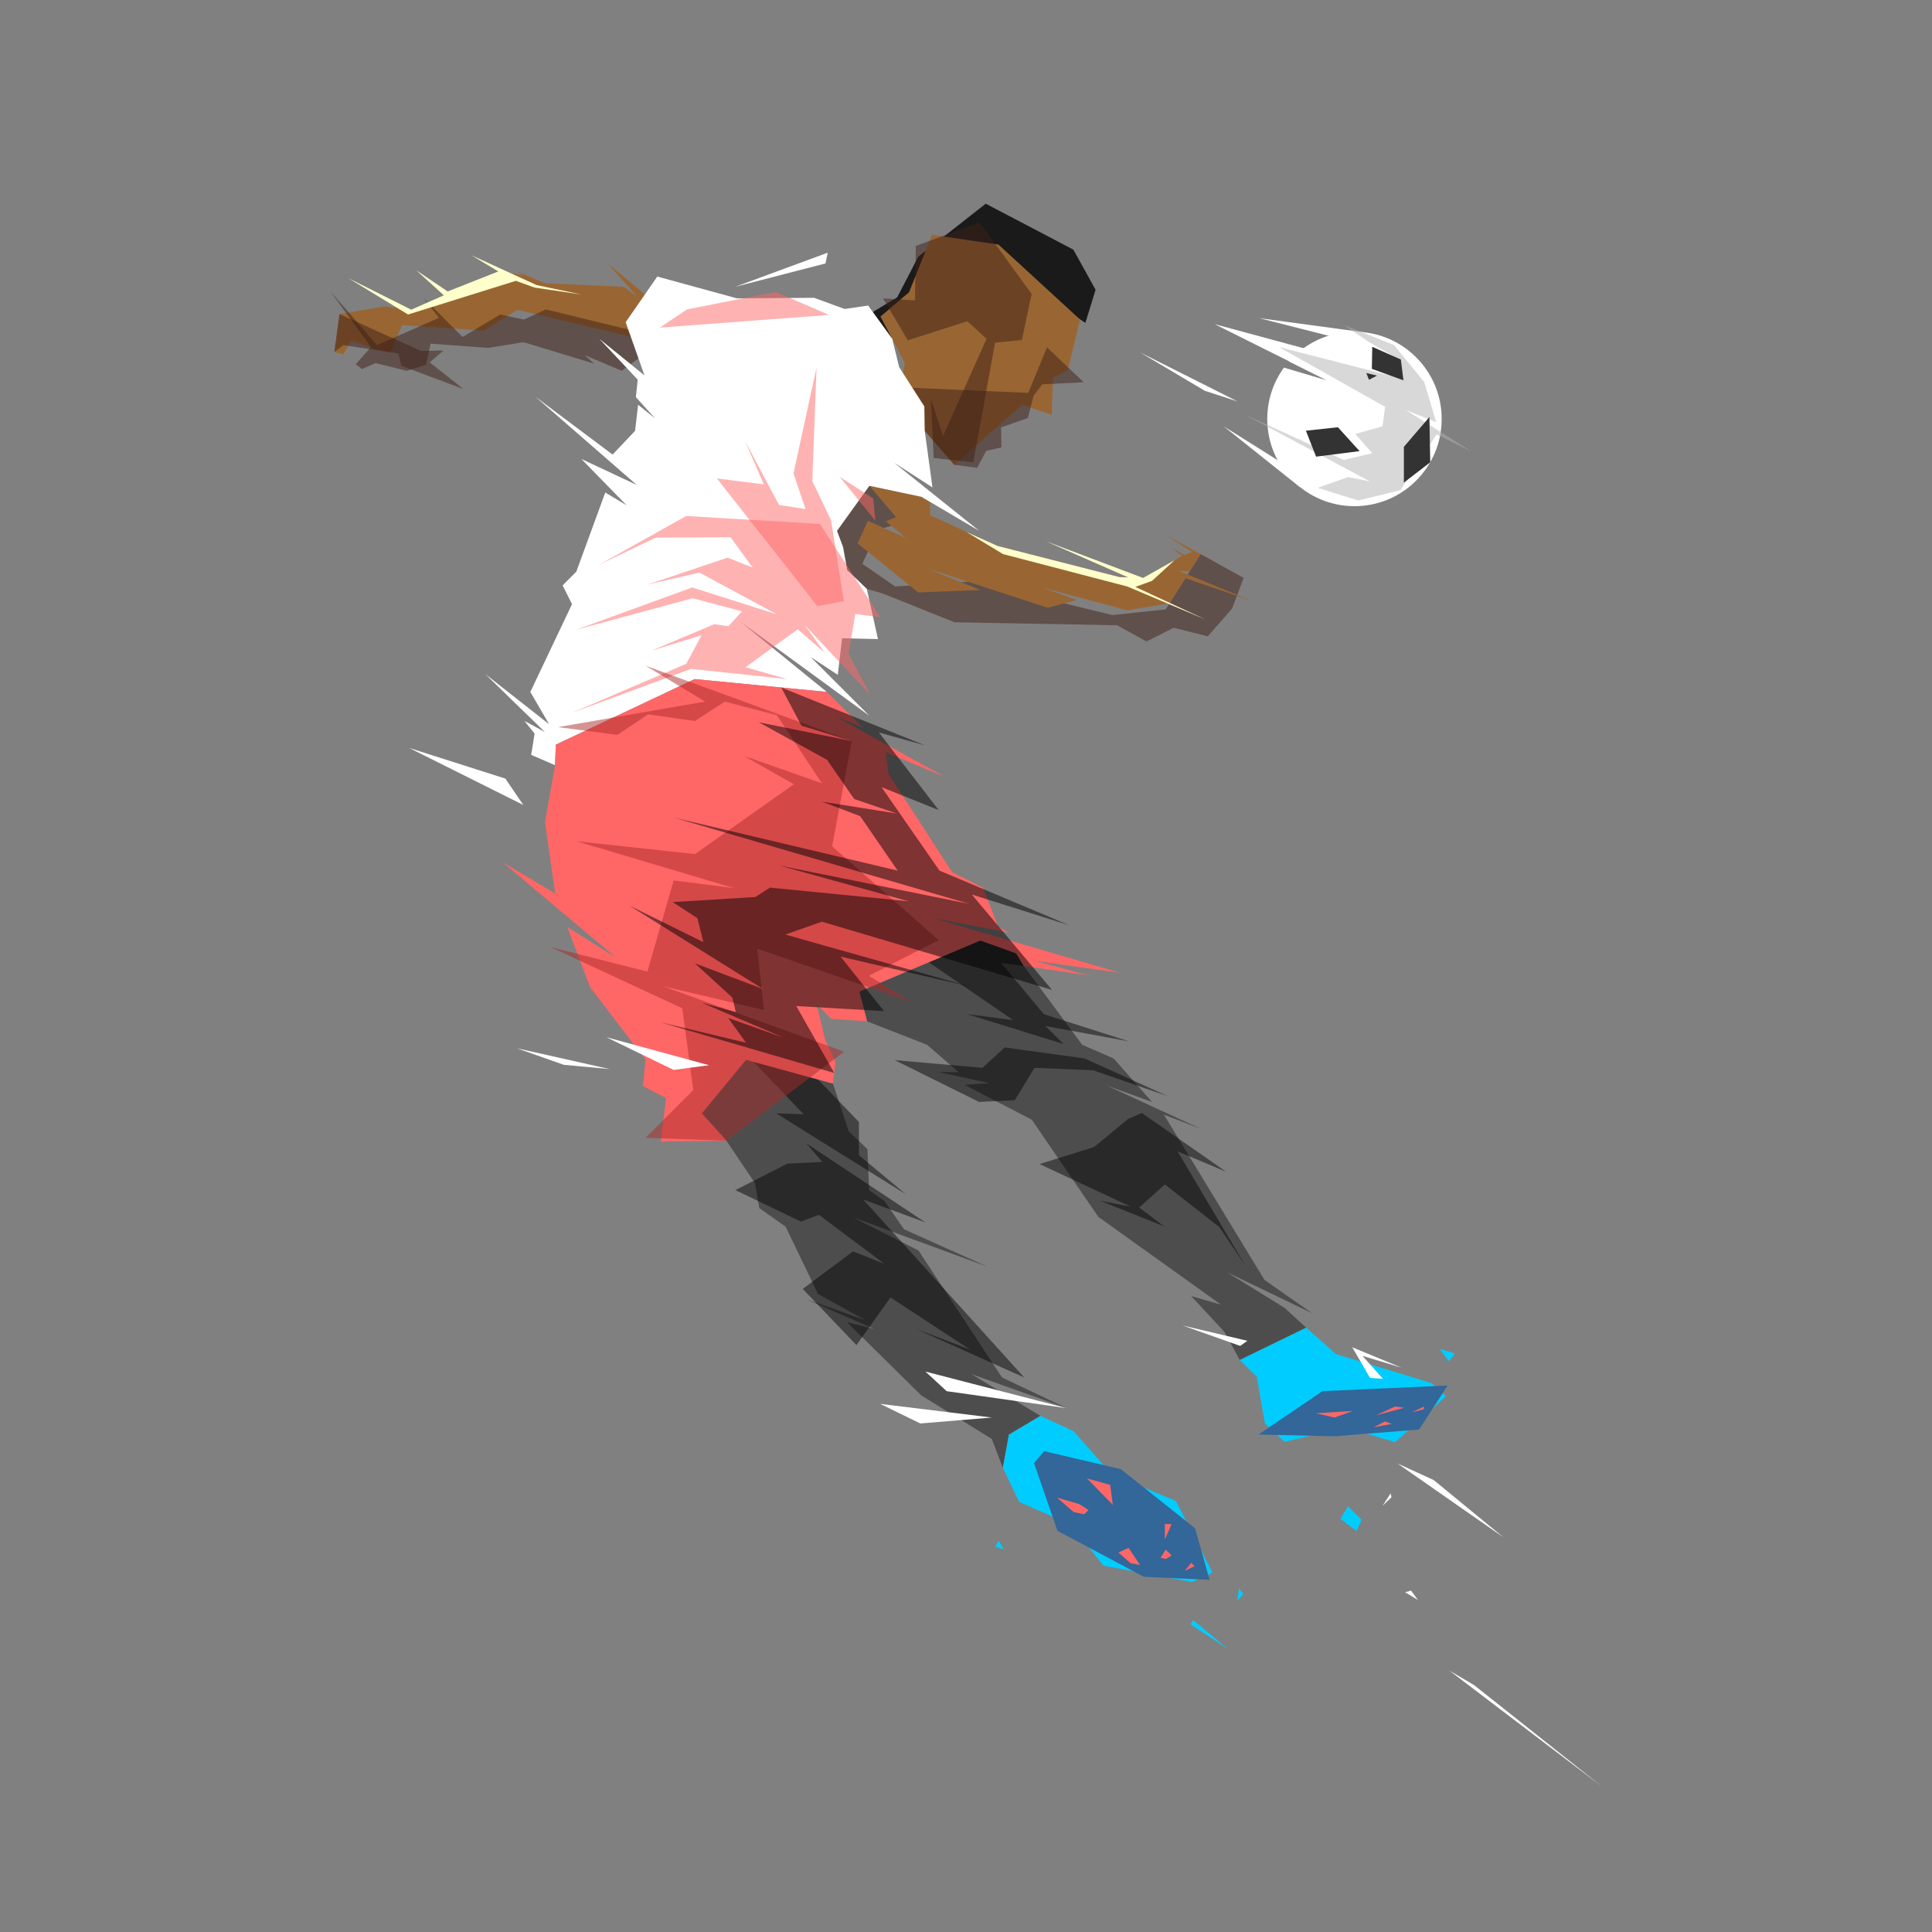 <?xml version="1.0" encoding="utf-8"?>
<svg id="master-artboard" viewBox="0 0 1400 1400" version="1.1" xmlns="http://www.w3.org/2000/svg" x="0px" y="0px" width="1400px" height="1400px" enable-background="new 0 0 1400 1400">
<rect x="0" y="0" width="1400" height="1400" fill="#808080" stroke="none"/>
<path d="M 0 0 H 1400 V 1400 H 0 V 0 Z" fill-rule="evenodd" clip-rule="evenodd" fill="#A14ABF" style="fill-opacity: 0;"/>
<g>
	<path d="M 864.5 1173.9 L 862.6 1177 L 889.8 1194.9 Z" fill-rule="evenodd" clip-rule="evenodd" fill="#00CCFF"/>
	<path d="M 897.8 1151 L 896.6 1160 L 900.9 1155.1 Z" fill-rule="evenodd" clip-rule="evenodd" fill="#00CCFF"/>
	<path d="M 1027.5 1159.4 L 1018.2 1153.8 L 1022.5 1152.6 Z" fill-rule="evenodd" clip-rule="evenodd" fill="#FFFFFF"/>
	<path d="M 1160.8 1294.6 L 1050.3 1210.6 L 1068.2 1221.1 Z" fill-rule="evenodd" clip-rule="evenodd" fill="#FFFFFF"/>
	<path d="M 976.8 1091.5 L 971.3 1100.7 L 983 1109.4 L 986.7 1101.3 Z" fill-rule="evenodd" clip-rule="evenodd" fill="#00CCFF"/>
	<path d="M 1001.8 1091.2 L 1007.7 1082.2 L 1008.3 1085 Z" fill-rule="evenodd" clip-rule="evenodd" fill="#FFFFFF"/>
	<path d="M 723.7 1116.5 L 721.2 1120.8 L 727.4 1122.7 Z" fill-rule="evenodd" clip-rule="evenodd" fill="#00CCFF"/>
	<path d="M 1089.7 1114.2 L 1012.7 1060.5 L 1038.9 1072.5 Z" fill-rule="evenodd" clip-rule="evenodd" fill="#FFFFFF"/>
</g>
<g>
	<g>
		<path d="M 714.3 147.6 L 665.5 185.9 L 650.1 215.5 L 606.8 241.5 L 748.8 255.7 L 755 213 L 786.5 234 L 793.9 210 L 777.8 180.9 Z" fill-rule="evenodd" clip-rule="evenodd" fill="#1A1A1A"/>
		<path d="M 782.6 231.5 L 773.8 268.3 L 763 273.6 L 762.1 300.7 L 740.8 293.3 L 691.4 336.8 L 670.1 312.2 L 646.3 318.3 L 655.6 262.7 L 638 229.4 L 658.7 211.8 L 675.4 170.2 L 723.5 177.2 Z" fill-rule="evenodd" clip-rule="evenodd" fill="#996633"/>
		<path d="M 749.1 286.5 L 744.8 302.9 L 725.4 309.7 L 725.7 324.2 L 714.6 326.7 L 708.1 339 L 691.4 336.8 L 670.1 312.2 L 661.2 281 L 745.1 284.7 L 758.7 251.7 L 785.3 277 L 755.3 278.5 Z" opacity="0.5" fill-rule="evenodd" clip-rule="evenodd" fill="#3F2016"/>
		<path d="M 683.4 315.8 L 714.9 245.5 L 701 232.8 L 657.8 246.6 L 639.9 216.2 L 663 217.7 L 663.6 178.2 L 709.9 161.2 L 747.6 213 L 740.5 246.4 L 721.1 248.3 L 705.3 335 L 676.6 331.9 L 674.5 289 Z" opacity="0.5" fill-rule="evenodd" clip-rule="evenodd" fill="#3F2016"/>
	</g>
	<g>
		<path d="M 467.4 213.3 L 440.5 191.1 L 461.8 214.9 L 451.9 207.8 L 395.1 205.3 L 375.3 197 L 379 199.8 L 372.9 198.2 L 301.9 224.8 L 278.4 222 L 246 227.6 L 242.3 255 L 248.8 256.9 L 254.3 247 L 282.7 256 L 291.4 235.6 L 350.6 239.6 L 375 224.5 L 457.2 244 L 453.4 233.5 Z" fill-rule="evenodd" clip-rule="evenodd" fill="#996633"/>
		<path opacity="0.5" fill-rule="evenodd" clip-rule="evenodd" fill="#3F2016" d="M335.2,244.2l27.2-16.3l17.3,3.7l15.8-7.4&#10;&#9;&#9;&#9;l59.9,14.6l7.4,20.8l-12.3,9.1l-26.8-11.4l6.8,6.2l-50.6-15.4c-1.6,0,1.8,0-1.5,0l-24.7,4l-41.7-3.1l-3.4,15.4l-13.9,4.3&#10;&#9;&#9;&#9;l-22.5-5.6l-9.9,4.3l-4.6-3.4l11.1-12.5l-29.3-40.3l33.7,38.9l44.8-19.8l-11.1-14.5L335.2,244.2z"/>
		<path d="M 421.3 213.4 L 387.4 208.4 L 373.8 203.5 L 295.7 227.9 L 252.5 201.6 L 298 224.4 L 321.6 214 L 301.6 195.8 L 324.4 211.2 L 361.1 196.7 L 341.7 185 L 388.9 206.6 Z" fill-rule="evenodd" clip-rule="evenodd" fill="#FFFFCC"/>
		<path d="M 242.3 255 L 246 227.6 L 305 254.3 L 321.3 254 L 311.4 262.6 L 335.8 281.9 L 290.9 265.1 L 288.7 256.1 L 248.9 250.1 Z" opacity="0.5" fill-rule="evenodd" clip-rule="evenodd" fill="#3F2016"/>
	</g>
	<g>
		<path d="M 606.5 384.7 L 610.9 396.4 L 613.9 413.1 L 628.1 426.7 L 640 430.2 L 691.6 450.9 L 809.5 453.1 L 830.8 464.8 L 850.5 454.9 L 875.2 461.1 L 892.8 441 L 901.2 418.8 L 870 401.5 L 844.7 441.6 L 806.1 445.7 L 705.5 421.3 L 648.7 425 L 624.9 408.6 L 636 383.9 L 659.5 377.1 L 630 352 Z" opacity="0.5" fill-rule="evenodd" clip-rule="evenodd" fill="#3F2016"/>
		<path d="M 630 352 L 649.3 374.7 L 641.9 377.8 L 656.4 389.8 L 628.9 377.4 L 621.5 393.8 L 665.3 429.3 L 710.4 427.5 L 672.1 412 L 759.2 440.4 L 780.2 434.8 L 755.8 425.9 L 816.9 442.3 L 847.6 437 L 859 419 L 907.3 435.5 L 853.9 413.6 L 862 414.1 L 870 401.5 L 845 387.9 L 863.8 400 L 858.5 402.1 L 849 397.2 L 856.7 402.7 L 828.3 418.8 L 811.3 418.2 L 722.8 395.6 L 674 373.4 L 674 363.7 L 667.7 360 Z" fill-rule="evenodd" clip-rule="evenodd" fill="#996633"/>
		<path d="M 700.2 385.4 L 726.8 401.5 L 816.9 425 L 873.7 449 L 822.7 425.3 L 834.8 420.9 L 851.2 405.9 L 828.3 418.8 L 757.9 392.2 L 817.5 418.4 L 811.3 418.2 L 722.8 395.6 Z" fill-rule="evenodd" clip-rule="evenodd" fill="#FFFFCC"/>
	</g>
	<g>
		<path d="M 669.8 294.5 L 651.6 266.1 L 646.5 245.4 L 629.1 221.4 L 612.1 223.9 L 589.9 215.8 L 534 216.2 L 476.3 200.4 L 453.4 233.5 L 467 272 L 434.3 245.5 L 462.1 275.1 L 460.8 287.8 L 474.7 303.2 L 462.4 293.3 L 460.2 312.2 L 443.9 329.4 L 388 287.5 L 461.4 351.4 L 421.3 332.6 L 454.1 366.2 L 438.6 356.9 L 417.6 414.3 L 407.7 424.2 L 414.5 437.8 L 384.3 501.4 L 397.9 524.8 L 351.6 488.4 L 394.8 530.4 L 380 522.4 L 387.4 531.6 L 384.9 547 L 402.2 554.5 L 402.8 539.6 L 503.4 492.1 L 599.1 501.4 L 536.8 450.7 L 630 518.7 L 587.4 476.1 L 607.1 489 L 610.2 462.5 L 636.2 463.1 L 628.1 426.7 L 613.9 413.1 L 610.9 396.4 L 606.5 384.7 L 630 352 L 667.7 360 L 709.6 384.7 L 647.9 335.3 L 675.7 353.2 L 670.1 312.2 Z" fill-rule="evenodd" clip-rule="evenodd" fill="#FFFFFF"/>
		<path d="M 630.9 503.8 L 583.1 452.9 L 597.6 473 L 578.1 456 L 540.2 483.5 L 570.4 492.1 L 500.7 484.7 L 414.5 516.5 L 497.3 481 L 508.4 460.3 L 472.3 471.4 L 517.6 452.3 L 527.8 453.8 L 537.7 443 L 501.9 433.5 L 417.6 456.3 L 501.6 425.7 L 563 445.2 L 506.8 414.9 L 469.2 423.6 L 527.2 404.1 L 545.4 411.3 L 529.4 389.3 L 475.1 389.6 L 434.3 409.1 L 497.3 373.9 L 594.2 379.7 L 638 447.3 L 619.8 444.9 L 614.9 473.6 Z" opacity="0.5" fill-rule="evenodd" clip-rule="evenodd" fill="#FF6666"/>
		<path d="M 592.3 439.3 L 519.5 346.7 L 553.5 351 L 539.9 319.6 L 564.5 365.9 L 583.7 368.9 L 575 343 L 591.7 266.5 L 588.6 348.6 L 602.2 377 L 611.5 435.6 Z" opacity="0.5" fill-rule="evenodd" clip-rule="evenodd" fill="#FF6666"/>
		<path d="M 562.1 211.5 L 497.9 224.2 L 478.1 237.4 L 600.7 228.2 Z" opacity="0.5" fill-rule="evenodd" clip-rule="evenodd" fill="#FF6666"/>
		<path d="M 532.8 207.8 L 598.2 190.9 L 599.8 183.1 Z" fill-rule="evenodd" clip-rule="evenodd" fill="#FFFFFF"/>
		<path d="M 379.2 583.3 L 296.5 542 L 366.2 564.2 Z" fill-rule="evenodd" clip-rule="evenodd" fill="#FFFFFF"/>
		<path d="M 608.4 345.5 L 634.3 377.3 L 632.8 361.2 Z" opacity="0.5" fill-rule="evenodd" clip-rule="evenodd" fill="#FF6666"/>
	</g>
	<g>
		<path d="M 508.5 806.8 L 526.4 826.6 L 547.1 857.4 L 550.2 875.4 L 569.3 888.9 L 592.8 937.7 L 627.4 956.8 L 584.1 941.4 L 633.5 963 L 613.8 958.1 L 667.5 1011.1 L 718.7 1042.7 L 726.7 1063.6 L 731.1 1039.6 L 753.9 1026 L 703.9 995.7 L 773 1020.4 L 726.1 998.2 L 665.6 906.2 L 618.1 882.1 L 715.6 917.9 L 655.1 890.8 L 641 870.4 L 629.8 862.4 L 628.6 832.7 L 615 819.8 L 603.6 785.2 L 540.6 767.9 Z" fill-rule="evenodd" clip-rule="evenodd" fill="#4D4D4D"/>
		<path d="M 546 769.4 L 582.3 807.4 L 562.5 806.8 L 656.4 865.4 L 622.4 837.1 L 622.4 813 L 592.7 782.2 Z" opacity="0.5" fill-rule="evenodd" clip-rule="evenodd" fill="#070707"/>
		<path d="M 670.6 885.8 L 584.1 828.4 L 595.9 842 L 570.6 843.2 L 532.9 862.4 L 580.4 885.2 L 593.4 880.3 L 640.8 915.8 L 618.1 906.8 L 581.7 934 L 620.6 974.7 L 645.3 940.2 L 702.7 977.8 L 663.8 963 L 742.2 998.2 L 625.5 869.2 Z" opacity="0.5" fill-rule="evenodd" clip-rule="evenodd" fill="#070707"/>
	</g>
	<g>
		<path d="M 773 1020.4 L 670.6 993.9 L 686 1008.1 Z" fill-rule="evenodd" clip-rule="evenodd" fill="#FFFFFF"/>
		<path d="M 718.7 1027.2 L 637.8 1017.3 L 666.9 1031.5 Z" fill-rule="evenodd" clip-rule="evenodd" fill="#FFFFFF"/>
		<path d="M 726.7 1063.6 L 738.5 1088.3 L 776.2 1105 L 799.6 1134.6 L 863.8 1146.4 L 878.6 1139.6 L 852.1 1087.7 L 805.2 1068 L 778 1037.1 L 753.9 1026 L 731.1 1039.6 Z" fill-rule="evenodd" clip-rule="evenodd" fill="#00CCFF"/>
		<path d="M 766.3 1109.3 L 749.3 1060.2 L 756.7 1051.6 L 812.2 1064.6 L 866 1107.5 L 876.5 1144.8 L 828.9 1142.6 Z" fill-rule="evenodd" clip-rule="evenodd" fill="#336699"/>
		<path d="M 782 1089.9 L 765.9 1085.2 L 778 1095.7 L 785.7 1097.3 L 788.8 1094.2 Z" fill-rule="evenodd" clip-rule="evenodd" fill="#FF6666"/>
		<path d="M 806.4 1090.5 L 787.6 1071.3 L 804.5 1076 Z" fill-rule="evenodd" clip-rule="evenodd" fill="#FF6666"/>
		<path d="M 817.8 1121.6 L 810.4 1125 L 819.3 1132.8 L 826.1 1134 Z" fill-rule="evenodd" clip-rule="evenodd" fill="#FF6666"/>
		<path d="M 844.7 1122.9 L 841 1128.8 L 844.7 1129.7 L 849 1127.2 Z" fill-rule="evenodd" clip-rule="evenodd" fill="#FF6666"/>
		<path d="M 844.1 1104.4 L 844.1 1115.5 L 849 1104.4 Z" fill-rule="evenodd" clip-rule="evenodd" fill="#FF6666"/>
		<path d="M 863.2 1132.5 L 858.5 1138.3 L 865.7 1134.9 Z" fill-rule="evenodd" clip-rule="evenodd" fill="#FF6666"/>
	</g>
	<g>
		<path d="M 628.3 740.1 L 671.8 757.1 L 694.6 776.9 L 680.4 776.9 L 716.9 784.9 L 699 786.1 L 747.7 811.4 L 795.9 881.8 L 884.8 945.4 L 863.2 939.2 L 887.3 965.2 L 898.4 985.5 L 946.5 962.1 L 931.1 947.9 L 889.1 921.9 L 950.8 951.6 L 916.3 927.5 L 843.4 807.7 L 870.6 818.2 L 802.1 786.7 L 834.8 798.5 L 807 767 L 784.2 757.1 L 741.9 700 L 736.3 690.8 L 710.4 681.5 L 622.7 718.5 Z" fill-rule="evenodd" clip-rule="evenodd" fill="#4D4D4D"/>
		<path d="M 673 697.3 L 734.2 739.2 L 700.8 734.9 L 770.6 756.5 L 757.6 743.5 L 818.1 754.6 L 756.4 734.9 L 725.5 697.8 L 741.9 700 L 736.3 690.8 L 710.4 681.5 Z" opacity="0.5" fill-rule="evenodd" clip-rule="evenodd" fill="#070707"/>
		<path d="M 728 759 L 711.9 773.8 L 648.3 768.2 L 709.5 798.5 L 735.4 797.2 L 749.6 773.8 L 792.2 775.6 L 845.9 794.2 L 786 767 Z" opacity="0.5" fill-rule="evenodd" clip-rule="evenodd" fill="#070707"/>
		<path d="M 817.5 810.8 L 792.8 831.2 L 753.3 843.5 L 819.3 874.4 L 797.1 870.1 L 843.4 888.6 L 825.5 875 L 844.1 858.3 L 883.6 889.2 L 902.7 917.6 L 853.3 834.3 L 888.5 849.1 L 827.4 806.5 Z" opacity="0.5" fill-rule="evenodd" clip-rule="evenodd" fill="#070707"/>
	</g>
	<g>
		<path d="M 898.4 985.5 L 910.7 997.6 L 916.6 1031.5 L 930.8 1044.8 L 975.2 1034.3 L 1011 1045.1 L 1047.8 1011.8 L 1037.3 1002.2 L 968.1 981.2 L 946.5 962.1 Z" fill-rule="evenodd" clip-rule="evenodd" fill="#00CCFF"/>
		<path d="M 903.9 971.6 L 857 960.5 L 898.7 975.3 Z" fill-rule="evenodd" clip-rule="evenodd" fill="#FFFFFF"/>
		<path d="M 912 1039.5 L 958.3 1008.1 L 1049 1004 L 1028.3 1035.9 L 966.6 1040.8 Z" fill-rule="evenodd" clip-rule="evenodd" fill="#336699"/>
		<path d="M 966.9 1027.2 L 953.6 1024.1 L 980.5 1022.4 Z" fill-rule="evenodd" clip-rule="evenodd" fill="#FF6666"/>
		<path d="M 1011 1019.2 L 996.8 1025.7 L 1017.5 1020.1 Z" fill-rule="evenodd" clip-rule="evenodd" fill="#FF6666"/>
		<path d="M 1003.6 1030 L 995.3 1034.3 L 1008.6 1031.8 Z" fill-rule="evenodd" clip-rule="evenodd" fill="#FF6666"/>
		<path d="M 1032 1019.2 L 1022.8 1023.5 L 1031.7 1021.3 Z" fill-rule="evenodd" clip-rule="evenodd" fill="#FF6666"/>
		<path d="M 979.9 976.3 L 992.8 998.5 L 1002.1 999.1 L 987.3 982.5 L 1015.7 991.1 Z" fill-rule="evenodd" clip-rule="evenodd" fill="#FFFFFF"/>
		<path d="M 1043.2 977.5 L 1050 986.5 L 1054.3 980.7 Z" fill-rule="evenodd" clip-rule="evenodd" fill="#00CCFF"/>
	</g>
	<g>
		<path d="M 402.2 554.5 L 394.9 595.7 L 402.3 647.5 L 364.1 624.7 L 446.2 693.8 L 411 671.6 L 427.6 715.4 L 467.8 767.9 L 465.9 787 L 482.6 795.7 L 478.9 827.2 L 526.4 826.6 L 508.5 806.8 L 540.6 767.9 L 603.6 785.2 L 605.4 769.8 L 598 753.7 L 591.8 727.8 L 602.3 738.3 L 628.3 740.1 L 622.7 718.5 L 710.4 681.5 L 736.3 690.8 L 741.9 700 L 788.8 706.8 L 749.9 696.3 L 811.6 704.9 L 676.4 665.4 L 731.4 675.9 L 723.3 671.6 L 712.3 643.2 L 690 632.1 L 643.7 560.5 L 641.9 545.1 L 684.5 562.9 L 605.4 519.1 L 625.2 527.1 L 599.1 501.4 L 503.4 492.1 L 402.8 539.6 Z" fill-rule="evenodd" clip-rule="evenodd" fill="#FF6666"/>
		<path d="M 404.3 526.9 L 447.4 532.5 L 469.7 517.6 L 503.6 522.5 L 525.2 508.4 L 562.9 518.2 L 595.6 567.6 L 539.4 547.9 L 575.3 568.3 L 503.6 618.9 L 417.8 609.6 L 532 643.6 L 488.2 638 L 469.1 704.1 L 398.7 686.2 L 494.4 730.6 L 502.4 789.9 L 467.8 824.5 L 526.4 826.6 L 611.7 762.1 L 480.2 714.6 L 553.6 731.9 L 548.7 687.4 L 661 726.3 L 629.6 707.1 L 680.2 681.2 L 603 613.3 L 617.2 537 L 467.8 482.4 L 511 508.4 Z" opacity="0.5" fill-rule="evenodd" clip-rule="evenodd" fill="#AD2B2B"/>
		<path d="M 513.8 771.9 L 439.4 751.6 L 488.1 775.3 Z" fill-rule="evenodd" clip-rule="evenodd" fill="#FFFFFF"/>
		<path d="M 441.8 774.7 L 374.5 759.6 L 408.5 771.6 Z" fill-rule="evenodd" clip-rule="evenodd" fill="#FFFFFF"/>
		<path d="M 604.5 777.5 L 478.3 740.7 L 540.6 755.6 L 527.7 737.7 L 567.8 751.9 L 508.5 726.6 L 533.2 733.4 L 530.7 722.9 L 503.6 698.1 L 553 716.7 L 456 656.2 L 509.7 682.7 L 505.4 665.4 L 487.5 653.7 L 547.4 650 L 557.9 643.2 L 658.5 653.1 L 564.7 627.2 L 702.4 655 L 488.8 592.6 L 650.5 630.9 L 623.3 591.4 L 595.6 580.9 L 649.9 589.5 L 619 579 L 599.3 550.6 L 549.9 523.4 L 617.2 537 L 580.8 525.9 L 566.1 498.2 L 670.3 540.1 L 636.9 530.8 L 680.2 587 L 638.8 570.4 L 680.8 630.9 L 774.6 670.4 L 704.2 648.2 L 762.3 717.3 L 595.6 667.9 L 569 677.2 L 702.4 714.8 L 609.1 693.2 L 640.6 732.7 L 577 729 Z" opacity="0.5" fill-rule="evenodd" clip-rule="evenodd"/>
	</g>
</g>
<g>
	<path fill-rule="evenodd" clip-rule="evenodd" fill="#FFFFFF" d="M981.5,240.4c34.9,0,63.2,28.3,63.2,63.2&#10;&#9;&#9;c0,34.9-28.3,63.2-63.2,63.2c-34.9,0-63.2-28.3-63.2-63.2c0-13.9,4.5-26.8,12.1-37.2l31.1,9.2l-27.5-13.7&#10;&#9;&#9;C945.7,248.7,962.6,240.4,981.5,240.4L981.5,240.4z"/>
	<path d="M 969.7 279.6 L 880.2 234.9 L 947.5 253.1 Z" fill-rule="evenodd" clip-rule="evenodd" fill="#FFFFFF"/>
	<path d="M 896.8 290.9 L 826.2 255.4 L 873.1 283.2 Z" fill-rule="evenodd" clip-rule="evenodd" fill="#FFFFFF"/>
	<path d="M 958 353.7 L 886.7 308.9 L 941.6 352.7 Z" fill-rule="evenodd" clip-rule="evenodd" fill="#FFFFFF"/>
	<path d="M 988.3 240.8 L 912.3 230.5 L 1009.9 255.3 Z" fill-rule="evenodd" clip-rule="evenodd" fill="#FFFFFF"/>
	<path d="M 973.7 235.5 L 992.6 248.2 L 1010 258.2 L 1008.1 272.4 L 926.8 251.5 L 1003.7 294.8 L 1001.8 308.9 L 982.1 314.5 L 994.4 328.4 L 973.7 333.3 L 901.2 300 L 992.6 348.8 L 976.8 345.7 L 954.9 353.5 L 984.2 362.7 L 1014.8 355.2 L 1041 314.8 L 1066.3 327.2 L 1018.8 297.2 L 1040.7 305.9 L 1032.1 276.9 L 1010.2 250 Z" opacity="0.5" fill-rule="evenodd" clip-rule="evenodd" fill="#B3B3B3"/>
	<path fill-rule="evenodd" clip-rule="evenodd" fill="#333333" d="M1035.8,302.2l-18.5,21.6v25.9l19.1-14.7L1035.8,302.2z&#10;&#9;&#9; M1017,275.6l-22.9-8.3l0.3-16l20.7,9.2L1017,275.6z M997.8,272.2l-7.7-1.9l1.9,4.9L997.8,272.2z M985.2,326.9l-31.5,4l-7.4-18.8&#10;&#9;&#9;l23.2-2.5L985.2,326.9z"/>
</g>
</svg>